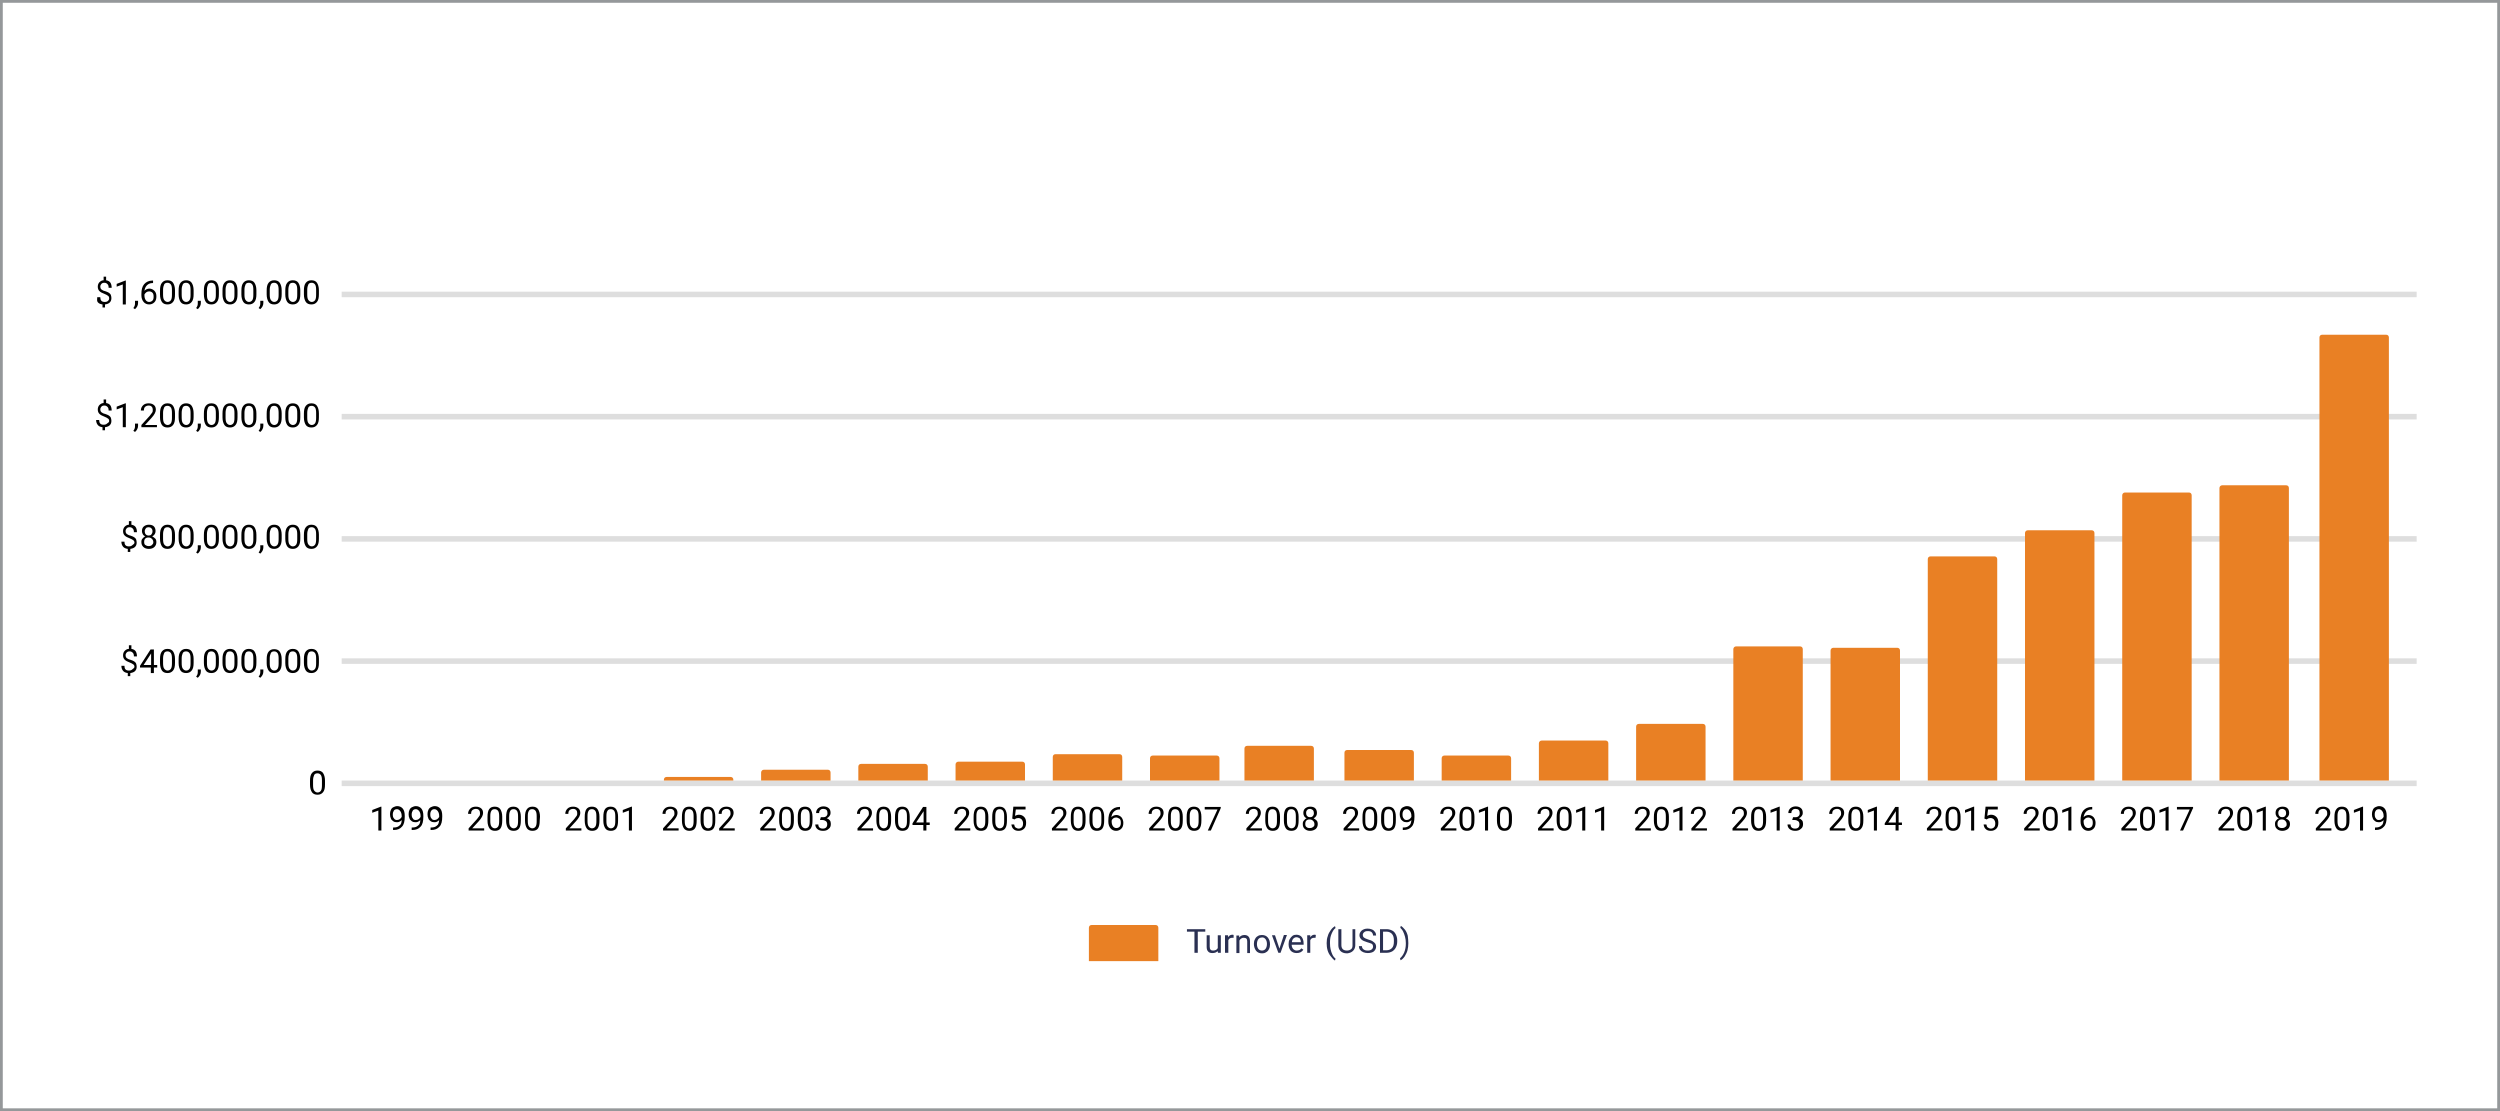 <svg version="1.1" id="Layer_1" xmlns="http://www.w3.org/2000/svg" x="0" y="0" viewBox="0 0 900 400" xml:space="preserve"><rect x="0" y="0" width="900" height="400" fill="#808080" stroke="none"/><style>.st1{fill:#e98024}.st4{fill-rule:evenodd;clip-rule:evenodd}.st5{enable-background:new}</style><path d="M.5.5h899v399H.5V.5z" fill="#fff" stroke="#95989a"/><path class="st1" d="M393 333h23c.6 0 1 .4 1 1v12h-25v-12c0-.6.4-1 1-1z"/><path d="M433.9 335.4h-2.7v7.6H430v-7.6h-2.7v-.9h6.6v.9zm4.4 7c-.4.5-1 .7-1.9.7-.7 0-1.2-.2-1.5-.6-.4-.4-.5-1-.5-1.7v-4.1h1.1v4.1c0 1 .4 1.4 1.2 1.4.8 0 1.4-.3 1.7-.9v-4.6h1.1v6.3h-1l-.2-.6zm5.8-4.8h-.5c-.7 0-1.2.3-1.4.9v4.5H441v-6.3h1.1v.7c.4-.6.9-.9 1.5-.9.2 0 .4 0 .5.1v1zm2-.9v.8c.5-.6 1.1-.9 1.9-.9 1.3 0 2 .8 2 2.3v4.2h-1v-4.2c0-.5-.1-.8-.3-1-.2-.2-.5-.3-1-.3-.4 0-.7.1-.9.3-.3.2-.5.4-.6.7v4.5h-1.1v-6.3h1v-.1zm5.3 3.1c0-.6.1-1.2.4-1.7.2-.5.6-.9 1-1.1.4-.3.9-.4 1.5-.4.9 0 1.6.3 2.1.9s.8 1.4.8 2.4v.1c0 .6-.1 1.2-.4 1.7-.2.5-.6.9-1 1.1-.4.3-.9.4-1.5.4-.9 0-1.6-.3-2.1-.9-.5-.7-.8-1.5-.8-2.5zm1.1.1c0 .7.2 1.3.5 1.7.3.4.8.6 1.3.6s1-.2 1.3-.6.5-1 .5-1.8c0-.7-.2-1.3-.5-1.7-.3-.4-.8-.7-1.3-.6-.5 0-1 .2-1.3.6s-.5 1-.5 1.8zm8.1 1.6l1.6-4.9h1.1L461 343h-.8l-2.3-6.3h1.1l1.6 4.8zm6.2 1.6c-.9 0-1.6-.3-2.1-.8-.5-.6-.8-1.3-.8-2.3v-.2c0-.6.1-1.2.4-1.7s.6-.9 1-1.2c.4-.3.9-.4 1.4-.4.8 0 1.5.3 1.9.8s.7 1.3.7 2.3v.5H465c0 .6.2 1.1.5 1.5.4.4.8.6 1.3.6.4 0 .7-.1 1-.2s.5-.4.7-.6l.7.5c-.5.8-1.3 1.2-2.4 1.2zm-.1-5.7c-.4 0-.8.2-1.1.5-.3.3-.5.8-.5 1.3h3.2v-.1c0-.5-.2-1-.4-1.3-.4-.2-.7-.4-1.2-.4zm6.9.2h-.5c-.7 0-1.2.3-1.4.9v4.5h-1.1v-6.3h1.1v.7c.4-.6.9-.9 1.5-.9.2 0 .4 0 .5.1l-.1 1zm4 1.9c0-.9.1-1.7.4-2.5.2-.8.6-1.5 1.1-2.2s1-1.1 1.5-1.4l.2.7c-.6.4-1 1.1-1.4 2s-.6 1.9-.6 3v.5c0 1.5.3 2.8.8 3.9.3.7.7 1.2 1.2 1.6l-.2.7c-.5-.3-1-.8-1.5-1.5-1.1-1.3-1.5-2.9-1.5-4.8zm10.3-5v5.8c0 .8-.3 1.5-.8 2s-1.2.8-2 .9h-.3c-.9 0-1.7-.3-2.2-.8s-.8-1.2-.8-2.1v-5.8h1.1v5.8c0 .6.2 1.1.5 1.4s.8.5 1.5.5c.6 0 1.1-.2 1.5-.5s.5-.8.5-1.4v-5.8h1zm4.3 4.7c-1-.3-1.7-.6-2.1-1s-.7-.9-.7-1.5c0-.7.3-1.2.8-1.7.5-.4 1.2-.7 2.1-.7.6 0 1.1.1 1.6.3.5.2.8.5 1.1.9.3.4.4.8.4 1.3h-1.1c0-.5-.2-.9-.5-1.2-.3-.3-.8-.4-1.4-.4s-1 .1-1.3.4c-.3.2-.5.6-.5 1 0 .3.1.6.4.9.3.2.8.5 1.5.7s1.3.4 1.7.7.7.5.9.8c.2.3.3.7.3 1.1 0 .7-.3 1.2-.8 1.7-.5.4-1.3.6-2.2.6-.6 0-1.1-.1-1.6-.3-.5-.2-.9-.5-1.2-.9-.3-.4-.4-.9-.4-1.3h1.1c0 .5.2.9.6 1.2.4.3.9.4 1.5.4s1-.1 1.4-.4c.3-.2.5-.6.5-1s-.1-.7-.4-1c-.4-.2-1-.4-1.7-.6zm4.6 3.8v-8.5h2.4c.7 0 1.4.2 2 .5s1 .8 1.3 1.4.5 1.3.5 2.1v.5c0 .8-.2 1.5-.5 2.1s-.8 1.1-1.3 1.4c-.6.3-1.2.5-2 .5h-2.4zm1.1-7.6v6.7h1.2c.9 0 1.5-.3 2-.8s.7-1.3.7-2.3v-.5c0-1-.2-1.7-.7-2.3-.5-.5-1.1-.8-1.9-.8h-1.3zm9.1 4.2c0 .9-.1 1.7-.3 2.5-.2.8-.6 1.5-1 2.2-.5.7-1 1.2-1.5 1.4l-.2-.7c.6-.5 1.1-1.2 1.5-2.1.4-1 .6-2 .6-3.2v-.2c0-.8-.1-1.6-.3-2.3-.2-.7-.4-1.3-.7-1.9-.3-.6-.7-1-1-1.3l.2-.7c.5.3 1 .8 1.5 1.4.5.7.8 1.4 1 2.2.1.9.2 1.8.2 2.7z" fill-rule="evenodd" clip-rule="evenodd" fill="#2a3052"/><path d="M123 281h747v2H123v-2zm0-44h747v2H123v-2zm0-44h747v2H123v-2zm0-44h747v2H123v-2zm0-44h747v2H123v-2z" fill="#dedede"/><path class="st4" d="M839.3 299h-5.6v-.8l3-3.3c.4-.5.7-.9.9-1.2.2-.3.2-.6.2-1s-.1-.8-.4-1.1c-.3-.3-.6-.4-1.1-.4s-1 .2-1.3.5-.4.7-.4 1.3h-1.1c0-.8.3-1.4.8-1.9s1.2-.7 2-.7 1.4.2 1.9.6.7 1 .7 1.7c0 .8-.5 1.8-1.6 3l-2.3 2.5h4.3v.8zm6.5-3.6c0 1.3-.2 2.2-.7 2.8-.4.6-1.1.9-2 .9s-1.6-.3-2-.9-.7-1.5-.7-2.7v-1.4c0-1.3.2-2.2.7-2.8.4-.6 1.1-.9 2-.9s1.6.3 2 .9.7 1.5.7 2.7v1.4zm-1.1-1.5c0-.9-.1-1.6-.4-2-.3-.4-.7-.6-1.2-.6-.6 0-1 .2-1.2.6-.3.4-.4 1.1-.4 1.9v1.7c0 .9.1 1.6.4 2 .3.4.7.7 1.2.7s.9-.2 1.2-.6.4-1.1.4-2v-1.7zm6 5.1h-1.1v-7.2l-2.2.8v-1l3.1-1.2h.2v8.6zm7.4-3.8c-.2.3-.5.5-.8.6-.3.2-.7.2-1 .2-.5 0-.9-.1-1.3-.4-.4-.3-.7-.6-.8-1-.2-.4-.3-.9-.3-1.5s.1-1.1.3-1.5c.2-.5.5-.8.9-1s.9-.4 1.4-.4c.8 0 1.5.3 2 .9s.7 1.5.7 2.6v.3c0 1.7-.3 2.9-1 3.6-.7.8-1.6 1.2-3 1.2h-.2v-.9h.2c.9 0 1.6-.2 2.1-.7.5-.3.7-1 .8-2zm-1.7 0c.4 0 .7-.1 1-.3.3-.2.5-.5.7-.8v-.4c0-.7-.2-1.3-.5-1.7s-.7-.7-1.2-.7-.9.2-1.1.5c-.3.4-.4.8-.4 1.4s.1 1.1.4 1.4c.3.5.6.6 1.1.6z"/><path class="st1" d="M836 120.5h23c.6 0 1 .4 1 1V281h-25V121.5c0-.6.4-1 1-1z"/><path class="st4" d="M804.3 299h-5.6v-.8l3-3.3c.4-.5.7-.9.9-1.2.2-.3.2-.6.2-1s-.1-.8-.4-1.1c-.3-.3-.6-.4-1.1-.4s-1 .2-1.3.5-.4.7-.4 1.3h-1.1c0-.8.3-1.4.8-1.9s1.2-.7 2-.7 1.4.2 1.9.6.7 1 .7 1.7c0 .8-.5 1.8-1.6 3l-2.3 2.5h4.3v.8zm6.5-3.6c0 1.3-.2 2.2-.7 2.8-.4.6-1.1.9-2 .9s-1.6-.3-2-.9-.7-1.5-.7-2.7v-1.4c0-1.3.2-2.2.7-2.8.4-.6 1.1-.9 2-.9s1.6.3 2 .9.7 1.5.7 2.7v1.4zm-1.1-1.5c0-.9-.1-1.6-.4-2-.3-.4-.7-.6-1.2-.6-.6 0-1 .2-1.2.6-.3.4-.4 1.1-.4 1.9v1.7c0 .9.1 1.6.4 2 .3.4.7.7 1.2.7s.9-.2 1.2-.6.4-1.1.4-2v-1.7zm6 5.1h-1.1v-7.2l-2.2.8v-1l3.1-1.2h.2v8.6zm8.4-6.3c0 .4-.1.8-.3 1.1-.2.3-.5.6-.9.8.4.2.8.5 1.1.8s.4.8.4 1.2c0 .7-.2 1.3-.7 1.8-.5.4-1.2.7-2 .7s-1.5-.2-2-.7c-.5-.4-.7-1-.7-1.8 0-.5.1-.9.4-1.2.3-.4.6-.7 1-.8-.4-.2-.7-.4-.9-.8-.2-.3-.3-.7-.3-1.1 0-.7.2-1.3.7-1.7.5-.4 1.1-.6 1.8-.6.8 0 1.4.2 1.8.6.4.4.6 1 .6 1.7zm-.9 4c0-.5-.2-.9-.5-1.2s-.7-.5-1.2-.5-.9.1-1.2.4-.4.7-.4 1.2.1.9.4 1.1c.3.3.7.4 1.2.4s.9-.1 1.2-.4c.4-.2.5-.5.5-1zm-1.6-5.5c-.4 0-.8.1-1 .4-.3.3-.4.6-.4 1.1 0 .4.1.8.4 1.1.3.3.6.4 1 .4s.8-.1 1-.4c.3-.3.4-.6.4-1.1 0-.4-.1-.8-.4-1.1-.3-.2-.6-.4-1-.4z"/><path class="st1" d="M800 174.7h23c.6 0 1 .4 1 1V281h-25V175.7c0-.5.4-1 1-1z"/><path class="st4" d="M769.3 299h-5.6v-.8l3-3.3c.4-.5.7-.9.9-1.2.2-.3.2-.6.2-1s-.1-.8-.4-1.1c-.3-.3-.6-.4-1.1-.4s-1 .2-1.3.5-.4.7-.4 1.3h-1.1c0-.8.3-1.4.8-1.9s1.2-.7 2-.7 1.4.2 1.9.6.7 1 .7 1.7c0 .8-.5 1.8-1.6 3l-2.3 2.5h4.3v.8zm6.5-3.6c0 1.3-.2 2.2-.7 2.8-.4.6-1.1.9-2 .9s-1.6-.3-2-.9-.7-1.5-.7-2.7v-1.4c0-1.3.2-2.2.7-2.8.4-.6 1.1-.9 2-.9s1.6.3 2 .9.7 1.5.7 2.7v1.4zm-1.1-1.5c0-.9-.1-1.6-.4-2-.3-.4-.7-.6-1.2-.6-.6 0-1 .2-1.2.6-.3.4-.4 1.1-.4 1.9v1.7c0 .9.1 1.6.4 2 .3.4.7.7 1.2.7s.9-.2 1.2-.6.4-1.1.4-2v-1.7zm6 5.1h-1.1v-7.2l-2.2.8v-1l3.1-1.2h.2v8.6zm8.7-7.9l-3.5 7.9h-1.1l3.5-7.6h-4.6v-.9h5.8v.6h-.1z"/><path class="st1" d="M765 177.3h23c.6 0 1 .4 1 1V281h-25V178.3c0-.5.4-1 1-1z"/><path class="st4" d="M734.3 299h-5.6v-.8l3-3.3c.4-.5.7-.9.9-1.2.2-.3.2-.6.2-1s-.1-.8-.4-1.1c-.3-.3-.6-.4-1.1-.4s-1 .2-1.3.5-.4.7-.4 1.3h-1.1c0-.8.3-1.4.8-1.9s1.2-.7 2-.7 1.4.2 1.9.6.7 1 .7 1.7c0 .8-.5 1.8-1.6 3l-2.3 2.5h4.3v.8zm6.5-3.6c0 1.3-.2 2.2-.7 2.8-.4.6-1.1.9-2 .9s-1.6-.3-2-.9-.7-1.5-.7-2.7v-1.4c0-1.3.2-2.2.7-2.8.4-.6 1.1-.9 2-.9s1.6.3 2 .9.7 1.5.7 2.7v1.4zm-1.1-1.5c0-.9-.1-1.6-.4-2-.3-.4-.7-.6-1.2-.6-.6 0-1 .2-1.2.6-.3.4-.4 1.1-.4 1.9v1.7c0 .9.1 1.6.4 2 .3.4.7.7 1.2.7s.9-.2 1.2-.6.4-1.1.4-2v-1.7zm6 5.1h-1.1v-7.2l-2.2.8v-1l3.1-1.2h.2v8.6zm7.5-8.5v.9h-.2c-.8 0-1.5.3-2 .8s-.8 1.2-.9 2c.4-.5 1.1-.8 1.8-.8s1.3.3 1.8.8c.4.5.7 1.2.7 2 0 .9-.2 1.6-.7 2.1s-1.1.8-1.9.8c-.8 0-1.5-.3-2-.9s-.8-1.4-.8-2.4v-.4c0-1.6.3-2.8 1-3.6.7-.8 1.7-1.3 3-1.3h.2zm-1.4 3.8c-.4 0-.7.1-1 .3-.3.2-.5.5-.7.8v.4c0 .7.2 1.3.5 1.7.3.4.7.6 1.2.6s.9-.2 1.2-.5c.3-.4.4-.8.4-1.4s-.1-1.1-.4-1.4c-.4-.3-.8-.5-1.2-.5z"/><path class="st1" d="M730 190.9h23c.6 0 1 .4 1 1V281h-25v-89.1c0-.5.4-1 1-1z"/><path class="st4" d="M699.3 299h-5.6v-.8l3-3.3c.4-.5.7-.9.9-1.2.2-.3.2-.6.2-1s-.1-.8-.4-1.1c-.3-.3-.6-.4-1.1-.4s-1 .2-1.3.5-.4.7-.4 1.3h-1.1c0-.8.3-1.4.8-1.9s1.2-.7 2-.7 1.4.2 1.9.6.7 1 .7 1.7c0 .8-.5 1.8-1.6 3l-2.3 2.5h4.3v.8zm6.5-3.6c0 1.3-.2 2.2-.7 2.8-.4.6-1.1.9-2 .9s-1.6-.3-2-.9-.7-1.5-.7-2.7v-1.4c0-1.3.2-2.2.7-2.8.4-.6 1.1-.9 2-.9s1.6.3 2 .9.7 1.5.7 2.7v1.4zm-1.1-1.5c0-.9-.1-1.6-.4-2-.3-.4-.7-.6-1.2-.6-.6 0-1 .2-1.2.6-.3.4-.4 1.1-.4 1.9v1.7c0 .9.1 1.6.4 2 .3.4.7.7 1.2.7s.9-.2 1.2-.6.4-1.1.4-2v-1.7zm6 5.1h-1.1v-7.2l-2.2.8v-1l3.1-1.2h.2v8.6zm3.7-4.3l.4-4.3h4.4v1h-3.5l-.3 2.3c.4-.2.9-.4 1.4-.4.8 0 1.4.3 1.9.8s.7 1.2.7 2.1-.2 1.6-.7 2.1-1.1.8-2 .8c-.8 0-1.4-.2-1.8-.6-.5-.4-.7-1-.8-1.7h1c.1.5.2.9.5 1.1s.7.4 1.1.4c.5 0 .9-.2 1.2-.5s.4-.8.4-1.4-.2-1-.5-1.4c-.3-.3-.7-.5-1.2-.5s-.8.1-1.1.3l-.3.2-.8-.3z"/><path class="st1" d="M695 200.3h23c.6 0 1 .4 1 1V281h-25v-79.7c0-.6.4-1 1-1z"/><path class="st4" d="M664.3 299h-5.6v-.8l3-3.3c.4-.5.7-.9.9-1.2.2-.3.2-.6.2-1s-.1-.8-.4-1.1c-.3-.3-.6-.4-1.1-.4s-1 .2-1.3.5-.4.7-.4 1.3h-1.1c0-.8.3-1.4.8-1.9s1.2-.7 2-.7 1.4.2 1.9.6.7 1 .7 1.7c0 .8-.5 1.8-1.6 3l-2.3 2.5h4.3v.8zm6.5-3.6c0 1.3-.2 2.2-.7 2.8-.4.6-1.1.9-2 .9s-1.6-.3-2-.9-.7-1.5-.7-2.7v-1.4c0-1.3.2-2.2.7-2.8.4-.6 1.1-.9 2-.9s1.6.3 2 .9.7 1.5.7 2.7v1.4zm-1.1-1.5c0-.9-.1-1.6-.4-2-.3-.4-.7-.6-1.2-.6-.6 0-1 .2-1.2.6-.3.4-.4 1.1-.4 1.9v1.7c0 .9.1 1.6.4 2 .3.4.7.7 1.2.7s.9-.2 1.2-.6.4-1.1.4-2v-1.7zm6 5.1h-1.1v-7.2l-2.2.8v-1l3.1-1.2h.2v8.6zm7.8-2.9h1.2v.9h-1.2v2h-1.1v-2h-3.9v-.6l3.8-5.9h1.2v5.6zm-3.7 0h2.7V292l-.1.2-2.6 3.9z"/><path class="st1" d="M660 233.2h23c.6 0 1 .4 1 1V281h-25v-46.8c0-.5.4-1 1-1z"/><path class="st4" d="M629.3 299h-5.6v-.8l3-3.3c.4-.5.7-.9.9-1.2.2-.3.2-.6.2-1s-.1-.8-.4-1.1c-.3-.3-.6-.4-1.1-.4s-1 .2-1.3.5-.4.7-.4 1.3h-1.1c0-.8.3-1.4.8-1.9s1.2-.7 2-.7 1.4.2 1.9.6.7 1 .7 1.7c0 .8-.5 1.8-1.6 3l-2.3 2.5h4.3v.8zm6.5-3.6c0 1.3-.2 2.2-.7 2.8-.4.6-1.1.9-2 .9s-1.6-.3-2-.9-.7-1.5-.7-2.7v-1.4c0-1.3.2-2.2.7-2.8.4-.6 1.1-.9 2-.9s1.6.3 2 .9.7 1.5.7 2.7v1.4zm-1.1-1.5c0-.9-.1-1.6-.4-2-.3-.4-.7-.6-1.2-.6-.6 0-1 .2-1.2.6-.3.4-.4 1.1-.4 1.9v1.7c0 .9.1 1.6.4 2 .3.4.7.7 1.2.7s.9-.2 1.2-.6.4-1.1.4-2v-1.7zm6 5.1h-1.1v-7.2l-2.2.8v-1l3.1-1.2h.2v8.6zm4.8-4.8h.8c.5 0 .9-.1 1.2-.4s.4-.6.4-1.1c0-1-.5-1.5-1.5-1.5-.5 0-.8.1-1.1.4s-.4.6-.4 1.1h-1.1c0-.7.2-1.2.7-1.7.5-.4 1.1-.7 1.9-.7.8 0 1.4.2 1.9.6s.7 1 .7 1.8c0 .4-.1.7-.4 1.1-.2.3-.6.6-1 .8.5.1.8.4 1.1.7.3.3.4.8.4 1.3 0 .8-.2 1.4-.8 1.8-.5.5-1.2.7-2 .7s-1.5-.2-2-.6-.8-1-.8-1.7h1.1c0 .5.1.8.4 1.1.3.3.7.4 1.2.4s.9-.1 1.2-.4.4-.7.4-1.2-.2-.9-.5-1.1-.7-.4-1.3-.4h-.8l.3-1z"/><path class="st1" d="M625 232.7h23c.6 0 1 .4 1 1V281h-25v-47.3c0-.5.4-1 1-1z"/><path class="st4" d="M594.3 299h-5.6v-.8l3-3.3c.4-.5.7-.9.9-1.2.2-.3.2-.6.2-1s-.1-.8-.4-1.1c-.3-.3-.6-.4-1.1-.4s-1 .2-1.3.5-.4.7-.4 1.3h-1.1c0-.8.3-1.4.8-1.9s1.2-.7 2-.7 1.4.2 1.9.6.7 1 .7 1.7c0 .8-.5 1.8-1.6 3l-2.3 2.5h4.3v.8zm6.5-3.6c0 1.3-.2 2.2-.7 2.8-.4.6-1.1.9-2 .9s-1.6-.3-2-.9-.7-1.5-.7-2.7v-1.4c0-1.3.2-2.2.7-2.8.4-.6 1.1-.9 2-.9s1.6.3 2 .9.7 1.5.7 2.7v1.4zm-1.1-1.5c0-.9-.1-1.6-.4-2-.3-.4-.7-.6-1.2-.6-.6 0-1 .2-1.2.6-.3.4-.4 1.1-.4 1.9v1.7c0 .9.1 1.6.4 2 .3.4.7.7 1.2.7s.9-.2 1.2-.6.4-1.1.4-2v-1.7zm6 5.1h-1.1v-7.2l-2.2.8v-1l3.1-1.2h.2v8.6zm8.8 0h-5.6v-.8l3-3.3c.4-.5.7-.9.9-1.2.2-.3.2-.6.2-1s-.1-.8-.4-1.1c-.3-.3-.6-.4-1.1-.4s-1 .2-1.3.5-.4.7-.4 1.3h-1.1c0-.8.3-1.4.8-1.9s1.2-.7 2-.7 1.4.2 1.9.6.7 1 .7 1.7c0 .8-.5 1.8-1.6 3l-2.3 2.5h4.3v.8z"/><path class="st1" d="M590 260.6h23c.6 0 1 .4 1 1V281h-25v-19.4c0-.6.4-1 1-1z"/><path class="st4" d="M559.3 299h-5.6v-.8l3-3.3c.4-.5.7-.9.9-1.2.2-.3.2-.6.2-1s-.1-.8-.4-1.1c-.3-.3-.6-.4-1.1-.4s-1 .2-1.3.5-.4.7-.4 1.3h-1.1c0-.8.3-1.4.8-1.9s1.2-.7 2-.7 1.4.2 1.9.6.7 1 .7 1.7c0 .8-.5 1.8-1.6 3l-2.3 2.5h4.3v.8zm6.5-3.6c0 1.3-.2 2.2-.7 2.8-.4.6-1.1.9-2 .9s-1.6-.3-2-.9-.7-1.5-.7-2.7v-1.4c0-1.3.2-2.2.7-2.8.4-.6 1.1-.9 2-.9s1.6.3 2 .9.7 1.5.7 2.7v1.4zm-1.1-1.5c0-.9-.1-1.6-.4-2-.3-.4-.7-.6-1.2-.6-.6 0-1 .2-1.2.6-.3.4-.4 1.1-.4 1.9v1.7c0 .9.1 1.6.4 2 .3.4.7.7 1.2.7s.9-.2 1.2-.6.4-1.1.4-2v-1.7zm6 5.1h-1.1v-7.2l-2.2.8v-1l3.1-1.2h.2v8.6zm6.8 0h-1.1v-7.2l-2.2.8v-1l3.1-1.2h.2v8.6z"/><path class="st1" d="M555 266.6h23c.6 0 1 .4 1 1V281h-25v-13.4c0-.5.4-1 1-1z"/><path class="st4" d="M524.3 299h-5.6v-.8l3-3.3c.4-.5.7-.9.9-1.2.2-.3.2-.6.2-1s-.1-.8-.4-1.1c-.3-.3-.6-.4-1.1-.4s-1 .2-1.3.5-.4.7-.4 1.3h-1.1c0-.8.3-1.4.8-1.9s1.2-.7 2-.7 1.4.2 1.9.6.7 1 .7 1.7c0 .8-.5 1.8-1.6 3l-2.3 2.5h4.3v.8zm6.5-3.6c0 1.3-.2 2.2-.7 2.8-.4.6-1.1.9-2 .9s-1.6-.3-2-.9-.7-1.5-.7-2.7v-1.4c0-1.3.2-2.2.7-2.8.4-.6 1.1-.9 2-.9s1.6.3 2 .9.7 1.5.7 2.7v1.4zm-1.1-1.5c0-.9-.1-1.6-.4-2-.3-.4-.7-.6-1.2-.6-.6 0-1 .2-1.2.6-.3.4-.4 1.1-.4 1.9v1.7c0 .9.1 1.6.4 2 .3.4.7.7 1.2.7s.9-.2 1.2-.6.4-1.1.4-2v-1.7zm6 5.1h-1.1v-7.2l-2.2.8v-1l3.1-1.2h.2v8.6zm8.6-3.6c0 1.3-.2 2.2-.7 2.8-.4.6-1.1.9-2 .9s-1.6-.3-2-.9-.7-1.5-.7-2.7v-1.4c0-1.3.2-2.2.7-2.8.4-.6 1.1-.9 2-.9s1.6.3 2 .9.7 1.5.7 2.7v1.4zm-1.1-1.5c0-.9-.1-1.6-.4-2-.3-.4-.7-.6-1.2-.6-.6 0-1 .2-1.2.6-.3.4-.4 1.1-.4 1.9v1.7c0 .9.1 1.6.4 2 .3.4.7.7 1.2.7s.9-.2 1.2-.6.4-1.1.4-2v-1.7z"/><path class="st1" d="M520 272h23c.6 0 1 .4 1 1v8h-25v-8c0-.6.4-1 1-1z"/><path class="st4" d="M489.3 299h-5.6v-.8l3-3.3c.4-.5.7-.9.9-1.2.2-.3.2-.6.2-1s-.1-.8-.4-1.1c-.3-.3-.6-.4-1.1-.4s-1 .2-1.3.5-.4.7-.4 1.3h-1.1c0-.8.3-1.4.8-1.9s1.2-.7 2-.7 1.4.2 1.9.6.7 1 .7 1.7c0 .8-.5 1.8-1.6 3l-2.3 2.5h4.3v.8zm6.5-3.6c0 1.3-.2 2.2-.6 2.8-.4.6-1.1.9-2 .9s-1.6-.3-2-.9-.7-1.5-.7-2.7v-1.4c0-1.3.2-2.2.6-2.8.4-.6 1.1-.9 2-.9s1.6.3 2 .9.7 1.5.7 2.7v1.4zm-1.1-1.5c0-.9-.1-1.6-.4-2s-.7-.6-1.2-.6c-.6 0-1 .2-1.2.6-.3.4-.4 1.1-.4 1.9v1.7c0 .9.1 1.6.4 2s.7.7 1.2.7.9-.2 1.2-.6c.3-.4.4-1.1.4-2v-1.7zm7.8 1.5c0 1.3-.2 2.2-.6 2.8-.4.6-1.1.9-2 .9s-1.6-.3-2-.9-.7-1.5-.7-2.7v-1.4c0-1.3.2-2.2.6-2.8.4-.6 1.1-.9 2-.9s1.6.3 2 .9.7 1.5.7 2.7v1.4zm-1-1.5c0-.9-.1-1.6-.4-2s-.7-.6-1.2-.6c-.6 0-1 .2-1.2.6-.3.4-.4 1.1-.4 1.9v1.7c0 .9.1 1.6.4 2s.7.7 1.2.7.9-.2 1.2-.6c.3-.4.4-1.1.4-2v-1.7zm6.6 1.3c-.2.3-.5.5-.8.6-.3.2-.7.2-1 .2-.5 0-.9-.1-1.3-.4s-.7-.6-.8-1c-.2-.4-.3-.9-.3-1.5s.1-1.1.3-1.5c.2-.5.5-.8.9-1s.9-.4 1.4-.4c.8 0 1.5.3 2 .9s.7 1.5.7 2.6v.3c0 1.7-.3 2.9-1 3.6-.7.8-1.6 1.2-3 1.2h-.2v-.9h.2c.9 0 1.6-.2 2.1-.7.5-.3.7-1 .8-2zm-1.7 0c.4 0 .7-.1 1-.3.3-.2.5-.5.7-.8v-.4c0-.7-.2-1.3-.5-1.7-.3-.4-.7-.7-1.2-.7s-.9.2-1.1.5c-.3.4-.4.8-.4 1.4s.1 1.1.4 1.4c.3.5.6.6 1.1.6z"/><path class="st1" d="M485 270h23c.6 0 1 .4 1 1v10h-25v-10c0-.6.4-1 1-1z"/><path class="st4" d="M454.3 299h-5.6v-.8l3-3.3c.4-.5.7-.9.9-1.2.2-.3.2-.6.2-1s-.1-.8-.4-1.1c-.3-.3-.6-.4-1.1-.4s-1 .2-1.3.5-.4.7-.4 1.3h-1.1c0-.8.3-1.4.8-1.9s1.2-.7 2-.7 1.4.2 1.9.6.7 1 .7 1.7c0 .8-.5 1.8-1.6 3l-2.3 2.5h4.3v.8zm6.5-3.6c0 1.3-.2 2.2-.6 2.8-.4.6-1.1.9-2 .9s-1.6-.3-2-.9-.7-1.5-.7-2.7v-1.4c0-1.3.2-2.2.6-2.8.4-.6 1.1-.9 2-.9s1.6.3 2 .9.7 1.5.7 2.7v1.4zm-1.1-1.5c0-.9-.1-1.6-.4-2s-.7-.6-1.2-.6c-.6 0-1 .2-1.2.6-.3.4-.4 1.1-.4 1.9v1.7c0 .9.1 1.6.4 2s.7.7 1.2.7.9-.2 1.2-.6c.3-.4.4-1.1.4-2v-1.7zm7.8 1.5c0 1.3-.2 2.2-.6 2.8-.4.6-1.1.9-2 .9s-1.6-.3-2-.9-.7-1.5-.7-2.7v-1.4c0-1.3.2-2.2.6-2.8.4-.6 1.1-.9 2-.9s1.6.3 2 .9.7 1.5.7 2.7v1.4zm-1-1.5c0-.9-.1-1.6-.4-2s-.7-.6-1.2-.6c-.6 0-1 .2-1.2.6-.3.4-.4 1.1-.4 1.9v1.7c0 .9.1 1.6.4 2s.7.7 1.2.7.9-.2 1.2-.6c.3-.4.4-1.1.4-2v-1.7zm7.6-1.2c0 .4-.1.8-.3 1.1-.2.3-.5.6-.9.8.4.2.8.5 1.1.8s.4.8.4 1.2c0 .7-.2 1.3-.7 1.8-.5.4-1.2.7-2 .7s-1.5-.2-2-.7c-.5-.4-.7-1-.7-1.8 0-.5.1-.9.4-1.2.3-.4.6-.7 1-.8-.4-.2-.7-.4-.9-.8-.2-.3-.3-.7-.3-1.1 0-.7.2-1.3.7-1.7.5-.4 1.1-.6 1.8-.6.8 0 1.4.2 1.8.6s.6 1 .6 1.7zm-.9 4c0-.5-.2-.9-.5-1.2s-.7-.5-1.2-.5-.9.1-1.2.4c-.3.3-.4.7-.4 1.2s.1.9.4 1.1c.3.3.7.4 1.2.4s.9-.1 1.2-.4c.4-.2.5-.5.5-1zm-1.6-5.5c-.4 0-.8.1-1 .4-.3.3-.4.6-.4 1.1 0 .4.1.8.4 1.1.3.3.6.4 1 .4s.8-.1 1-.4c.3-.3.4-.6.4-1.1 0-.4-.1-.8-.4-1.1-.3-.2-.6-.4-1-.4z"/><path class="st1" d="M449 268.5h23c.6 0 1 .4 1 1V281h-25v-11.5c0-.6.4-1 1-1z"/><path class="st4" d="M419.3 299h-5.6v-.8l3-3.3c.4-.5.7-.9.9-1.2.2-.3.2-.6.2-1s-.1-.8-.4-1.1c-.3-.3-.6-.4-1.1-.4s-1 .2-1.3.5-.4.7-.4 1.3h-1.1c0-.8.3-1.4.8-1.9s1.2-.7 2-.7 1.4.2 1.9.6.7 1 .7 1.7c0 .8-.5 1.8-1.6 3l-2.3 2.5h4.3v.8zm6.5-3.6c0 1.3-.2 2.2-.6 2.8-.4.6-1.1.9-2 .9s-1.6-.3-2-.9-.7-1.5-.7-2.7v-1.4c0-1.3.2-2.2.6-2.8.4-.6 1.1-.9 2-.9s1.6.3 2 .9.7 1.5.7 2.7v1.4zm-1.1-1.5c0-.9-.1-1.6-.4-2s-.7-.6-1.2-.6c-.6 0-1 .2-1.2.6-.3.4-.4 1.1-.4 1.9v1.7c0 .9.1 1.6.4 2s.7.7 1.2.7.9-.2 1.2-.6c.3-.4.4-1.1.4-2v-1.7zm7.8 1.5c0 1.3-.2 2.2-.6 2.8-.4.6-1.1.9-2 .9s-1.6-.3-2-.9-.7-1.5-.7-2.7v-1.4c0-1.3.2-2.2.6-2.8.4-.6 1.1-.9 2-.9s1.6.3 2 .9.7 1.5.7 2.7v1.4zm-1-1.5c0-.9-.1-1.6-.4-2s-.7-.6-1.2-.6c-.6 0-1 .2-1.2.6-.3.4-.4 1.1-.4 1.9v1.7c0 .9.1 1.6.4 2s.7.7 1.2.7.9-.2 1.2-.6c.3-.4.4-1.1.4-2v-1.7zm7.9-2.8l-3.5 7.9h-1.1l3.5-7.6h-4.6v-.9h5.8l-.1.6z"/><path class="st1" d="M415 272h23c.6 0 1 .4 1 1v8h-25v-8c0-.6.4-1 1-1z"/><path class="st4" d="M384.3 299h-5.6v-.8l3-3.3c.4-.5.7-.9.9-1.2.2-.3.2-.6.2-1s-.1-.8-.4-1.1c-.3-.3-.6-.4-1.1-.4s-1 .2-1.3.5-.4.7-.4 1.3h-1.1c0-.8.3-1.4.8-1.9s1.2-.7 2-.7 1.4.2 1.9.6.7 1 .7 1.7c0 .8-.5 1.8-1.6 3l-2.3 2.5h4.3v.8zm6.5-3.6c0 1.3-.2 2.2-.6 2.8-.4.6-1.1.9-2 .9s-1.6-.3-2-.9-.7-1.5-.7-2.7v-1.4c0-1.3.2-2.2.6-2.8.4-.6 1.1-.9 2-.9s1.6.3 2 .9.7 1.5.7 2.7v1.4zm-1.1-1.5c0-.9-.1-1.6-.4-2s-.7-.6-1.2-.6c-.6 0-1 .2-1.2.6-.3.4-.4 1.1-.4 1.9v1.7c0 .9.1 1.6.4 2s.7.7 1.2.7.9-.2 1.2-.6c.3-.4.4-1.1.4-2v-1.7zm7.8 1.5c0 1.3-.2 2.2-.6 2.8-.4.6-1.1.9-2 .9s-1.6-.3-2-.9-.7-1.5-.7-2.7v-1.4c0-1.3.2-2.2.6-2.8.4-.6 1.1-.9 2-.9s1.6.3 2 .9.7 1.5.7 2.7v1.4zm-1-1.5c0-.9-.1-1.6-.4-2s-.7-.6-1.2-.6c-.6 0-1 .2-1.2.6-.3.4-.4 1.1-.4 1.9v1.7c0 .9.1 1.6.4 2s.7.7 1.2.7.9-.2 1.2-.6c.3-.4.4-1.1.4-2v-1.7zm6.7-3.4v.9h-.2c-.8 0-1.5.3-2 .8s-.8 1.2-.9 2c.4-.5 1.1-.8 1.8-.8s1.3.3 1.8.8c.4.5.7 1.2.7 2 0 .9-.2 1.6-.7 2.1s-1.1.8-1.9.8-1.5-.3-2-.9-.8-1.4-.8-2.4v-.4c0-1.6.3-2.8 1-3.6.7-.8 1.7-1.3 3-1.3h.2zm-1.4 3.8c-.4 0-.7.1-1 .3-.3.2-.5.5-.6.8v.4c0 .7.2 1.3.5 1.7.3.4.7.6 1.2.6s.9-.2 1.2-.5c.3-.4.4-.8.4-1.4s-.1-1.1-.4-1.4c-.5-.3-.9-.5-1.3-.5z"/><path class="st1" d="M380 271.5h23c.6 0 1 .4 1 1v8.5h-25v-8.5c0-.6.4-1 1-1z"/><path class="st4" d="M349.3 299h-5.6v-.8l3-3.3c.4-.5.7-.9.9-1.2.2-.3.2-.6.2-1s-.1-.8-.4-1.1c-.3-.3-.6-.4-1.1-.4s-1 .2-1.3.5-.4.7-.4 1.3h-1.1c0-.8.3-1.4.8-1.9s1.2-.7 2-.7 1.4.2 1.9.6.7 1 .7 1.7c0 .8-.5 1.8-1.6 3l-2.3 2.5h4.3v.8zm6.5-3.6c0 1.3-.2 2.2-.6 2.8-.4.6-1.1.9-2 .9s-1.6-.3-2-.9-.7-1.5-.7-2.7v-1.4c0-1.3.2-2.2.6-2.8.4-.6 1.1-.9 2-.9s1.6.3 2 .9.7 1.5.7 2.7v1.4zm-1.1-1.5c0-.9-.1-1.6-.4-2s-.7-.6-1.2-.6c-.6 0-1 .2-1.2.6-.3.4-.4 1.1-.4 1.9v1.7c0 .9.1 1.6.4 2s.7.7 1.2.7.9-.2 1.2-.6c.3-.4.4-1.1.4-2v-1.7zm7.8 1.5c0 1.3-.2 2.2-.6 2.8-.4.6-1.1.9-2 .9s-1.6-.3-2-.9-.7-1.5-.7-2.7v-1.4c0-1.3.2-2.2.6-2.8.4-.6 1.1-.9 2-.9s1.6.3 2 .9.7 1.5.7 2.7v1.4zm-1-1.5c0-.9-.1-1.6-.4-2s-.7-.6-1.2-.6c-.6 0-1 .2-1.2.6-.3.4-.4 1.1-.4 1.9v1.7c0 .9.1 1.6.4 2s.7.7 1.2.7.9-.2 1.2-.6c.3-.4.4-1.1.4-2v-1.7zm2.9.8l.4-4.3h4.4v1h-3.5l-.3 2.3c.4-.2.9-.4 1.4-.4.8 0 1.4.3 1.9.8s.7 1.2.7 2.1-.2 1.6-.7 2.1-1.1.8-2 .8c-.8 0-1.4-.2-1.8-.6-.5-.4-.7-1-.8-1.7h1c.1.5.2.9.5 1.1s.7.4 1.1.4c.5 0 .9-.2 1.2-.5.3-.3.4-.8.4-1.4s-.2-1-.5-1.4c-.3-.3-.7-.5-1.2-.5s-.8.1-1.1.3l-.3.2-.8-.3z"/><path class="st1" d="M345 274.2h23c.6 0 1 .4 1 1v5.8h-25v-5.8c0-.5.4-1 1-1z"/><path class="st4" d="M314.3 299h-5.6v-.8l3-3.3c.4-.5.7-.9.9-1.2.2-.3.2-.6.2-1s-.1-.8-.4-1.1c-.3-.3-.6-.4-1.1-.4s-1 .2-1.3.5-.4.7-.4 1.3h-1.1c0-.8.3-1.4.8-1.9s1.2-.7 2-.7 1.4.2 1.9.6.7 1 .7 1.7c0 .8-.5 1.8-1.6 3l-2.3 2.5h4.3v.8zm6.5-3.6c0 1.3-.2 2.2-.6 2.8-.4.6-1.1.9-2 .9s-1.6-.3-2-.9-.7-1.5-.7-2.7v-1.4c0-1.3.2-2.2.6-2.8.4-.6 1.1-.9 2-.9s1.6.3 2 .9.7 1.5.7 2.7v1.4zm-1.1-1.5c0-.9-.1-1.6-.4-2s-.7-.6-1.2-.6c-.6 0-1 .2-1.2.6-.3.4-.4 1.1-.4 1.9v1.7c0 .9.1 1.6.4 2s.7.7 1.2.7.9-.2 1.2-.6c.3-.4.4-1.1.4-2v-1.7zm7.8 1.5c0 1.3-.2 2.2-.6 2.8-.4.6-1.1.9-2 .9s-1.6-.3-2-.9-.7-1.5-.7-2.7v-1.4c0-1.3.2-2.2.6-2.8.4-.6 1.1-.9 2-.9s1.6.3 2 .9.7 1.5.7 2.7v1.4zm-1-1.5c0-.9-.1-1.6-.4-2s-.7-.6-1.2-.6c-.6 0-1 .2-1.2.6-.3.4-.4 1.1-.4 1.9v1.7c0 .9.1 1.6.4 2s.7.7 1.2.7.9-.2 1.2-.6c.3-.4.4-1.1.4-2v-1.7zm7 2.2h1.2v.9h-1.2v2h-1.1v-2h-3.9v-.6l3.8-5.9h1.2v5.6zm-3.7 0h2.7V292l-.1.2-2.6 3.9z"/><path class="st1" d="M310 275h23c.6 0 1 .4 1 1v5h-25v-5c0-.6.4-1 1-1z"/><path class="st4" d="M279.3 299h-5.6v-.8l3-3.3c.4-.5.7-.9.9-1.2.2-.3.2-.6.2-1s-.1-.8-.4-1.1c-.3-.3-.6-.4-1.1-.4s-1 .2-1.3.5-.4.7-.4 1.3h-1.1c0-.8.3-1.4.8-1.9s1.2-.7 2-.7 1.4.2 1.9.6.7 1 .7 1.7c0 .8-.5 1.8-1.6 3l-2.3 2.5h4.3v.8zm6.5-3.6c0 1.3-.2 2.2-.6 2.8-.4.6-1.1.9-2 .9s-1.6-.3-2-.9-.7-1.5-.7-2.7v-1.4c0-1.3.2-2.2.6-2.8.4-.6 1.1-.9 2-.9s1.6.3 2 .9.7 1.5.7 2.7v1.4zm-1.1-1.5c0-.9-.1-1.6-.4-2s-.7-.6-1.2-.6c-.6 0-1 .2-1.2.6-.3.4-.4 1.1-.4 1.9v1.7c0 .9.1 1.6.4 2s.7.7 1.2.7.9-.2 1.2-.6c.3-.4.4-1.1.4-2v-1.7zm7.8 1.5c0 1.3-.2 2.2-.6 2.8-.4.6-1.1.9-2 .9s-1.6-.3-2-.9-.7-1.5-.7-2.7v-1.4c0-1.3.2-2.2.6-2.8.4-.6 1.1-.9 2-.9s1.6.3 2 .9.7 1.5.7 2.7v1.4zm-1-1.5c0-.9-.1-1.6-.4-2s-.7-.6-1.2-.6c-.6 0-1 .2-1.2.6-.3.4-.4 1.1-.4 1.9v1.7c0 .9.1 1.6.4 2s.7.7 1.2.7.9-.2 1.2-.6c.3-.4.4-1.1.4-2v-1.7zm4 .3h.8c.5 0 .9-.1 1.2-.4.3-.3.4-.6.4-1.1 0-1-.5-1.5-1.5-1.5-.5 0-.8.1-1.1.4-.3.3-.4.6-.4 1.1h-1.1c0-.7.2-1.2.7-1.7.5-.4 1.1-.7 1.9-.7s1.4.2 1.9.6.7 1 .7 1.8c0 .4-.1.7-.4 1.1-.2.3-.6.6-1 .8.5.1.8.4 1.1.7.3.3.4.8.4 1.3 0 .8-.2 1.4-.8 1.8-.5.5-1.1.7-2 .7s-1.5-.2-2-.6-.8-1-.8-1.7h1.1c0 .5.1.8.4 1.1.3.3.7.4 1.2.4s.9-.1 1.2-.4c.3-.3.4-.7.4-1.2s-.2-.9-.5-1.1-.7-.4-1.3-.4h-.8l.3-1z"/><path class="st1" d="M275 277.1h23c.6 0 1 .4 1 1v2.9h-25v-2.9c0-.5.4-1 1-1z"/><path class="st4" d="M244.3 299h-5.6v-.8l3-3.3c.4-.5.7-.9.9-1.2.2-.3.2-.6.2-1s-.1-.8-.4-1.1c-.3-.3-.6-.4-1.1-.4s-1 .2-1.3.5-.4.7-.4 1.3h-1.1c0-.8.3-1.4.8-1.9s1.2-.7 2-.7 1.4.2 1.9.6.7 1 .7 1.7c0 .8-.5 1.8-1.6 3l-2.3 2.5h4.3v.8zm6.5-3.6c0 1.3-.2 2.2-.6 2.8-.4.6-1.1.9-2 .9s-1.6-.3-2-.9-.7-1.5-.7-2.7v-1.4c0-1.3.2-2.2.6-2.8.4-.6 1.1-.9 2-.9s1.6.3 2 .9.7 1.5.7 2.7v1.4zm-1.1-1.5c0-.9-.1-1.6-.4-2-.3-.4-.7-.6-1.2-.6-.6 0-1 .2-1.2.6-.3.4-.4 1.1-.4 1.9v1.7c0 .9.1 1.6.4 2 .3.4.7.7 1.2.7s.9-.2 1.2-.6.4-1.1.4-2v-1.7zm7.8 1.5c0 1.3-.2 2.2-.6 2.8-.4.6-1.1.9-2 .9s-1.6-.3-2-.9-.7-1.5-.7-2.7v-1.4c0-1.3.2-2.2.6-2.8.4-.6 1.1-.9 2-.9s1.6.3 2 .9.7 1.5.7 2.7v1.4zm-1-1.5c0-.9-.1-1.6-.4-2-.3-.4-.7-.6-1.2-.6-.6 0-1 .2-1.2.6-.3.4-.4 1.1-.4 1.9v1.7c0 .9.1 1.6.4 2 .3.4.7.7 1.2.7s.9-.2 1.2-.6c.3-.4.4-1.1.4-2v-1.7zm8 5.1h-5.6v-.8l3-3.3c.4-.5.7-.9.9-1.2.2-.3.2-.6.2-1s-.1-.8-.4-1.1c-.3-.3-.6-.4-1.1-.4s-1 .2-1.3.5-.4.7-.4 1.3h-1.1c0-.8.3-1.4.8-1.9s1.2-.7 2-.7 1.4.2 1.9.6.7 1 .7 1.7c0 .8-.5 1.8-1.6 3l-2.3 2.5h4.3v.8z"/><path class="st1" d="M240 279.7h23c.6 0 1 .4 1 1v.3h-25v-.3c0-.6.4-1 1-1z"/><path class="st4" d="M209.3 299h-5.6v-.8l3-3.3c.4-.5.7-.9.9-1.2.2-.3.2-.6.2-1s-.1-.8-.4-1.1c-.3-.3-.6-.4-1.1-.4s-1 .2-1.3.5-.4.7-.4 1.3h-1.1c0-.8.3-1.4.8-1.9s1.2-.7 2-.7 1.4.2 1.9.6.7 1 .7 1.7c0 .8-.5 1.8-1.6 3l-2.3 2.5h4.3v.8zm6.5-3.6c0 1.3-.2 2.2-.6 2.8-.4.6-1.1.9-2 .9s-1.6-.3-2-.9-.7-1.5-.7-2.7v-1.4c0-1.3.2-2.2.6-2.8.4-.6 1.1-.9 2-.9s1.6.3 2 .9.7 1.5.7 2.7v1.4zm-1.1-1.5c0-.9-.1-1.6-.4-2-.3-.4-.7-.6-1.2-.6-.6 0-1 .2-1.2.6-.3.4-.4 1.1-.4 1.9v1.7c0 .9.1 1.6.4 2 .3.4.7.7 1.2.7s.9-.2 1.2-.6.4-1.1.4-2v-1.7zm7.8 1.5c0 1.3-.2 2.2-.6 2.8-.4.6-1.1.9-2 .9s-1.6-.3-2-.9-.7-1.5-.7-2.7v-1.4c0-1.3.2-2.2.6-2.8.4-.6 1.1-.9 2-.9s1.6.3 2 .9.7 1.5.7 2.7v1.4zm-1-1.5c0-.9-.1-1.6-.4-2-.3-.4-.7-.6-1.2-.6-.6 0-1 .2-1.2.6-.3.4-.4 1.1-.4 1.9v1.7c0 .9.1 1.6.4 2 .3.4.7.7 1.2.7s.9-.2 1.2-.6.4-1.1.4-2v-1.7zm6 5.1h-1.1v-7.2l-2.2.8v-1l3.1-1.2h.2v8.6zm-53.2 0h-5.6v-.8l3-3.3c.4-.5.7-.9.9-1.2.2-.3.2-.6.2-1s-.1-.8-.4-1.1c-.3-.3-.6-.4-1.1-.4s-1 .2-1.3.5-.4.7-.4 1.3h-1.1c0-.8.3-1.4.8-1.9s1.2-.7 2-.7 1.4.2 1.9.6.7 1 .7 1.7c0 .8-.5 1.8-1.6 3l-2.3 2.5h4.3v.8zm6.5-3.6c0 1.3-.2 2.2-.6 2.8-.4.6-1.1.9-2 .9s-1.6-.3-2-.9-.7-1.5-.7-2.7v-1.4c0-1.3.2-2.2.6-2.8.4-.6 1.1-.9 2-.9s1.6.3 2 .9.7 1.5.7 2.7v1.4zm-1.1-1.5c0-.9-.1-1.6-.4-2-.3-.4-.7-.6-1.2-.6-.6 0-1 .2-1.2.6-.3.4-.4 1.1-.4 1.9v1.7c0 .9.1 1.6.4 2 .3.4.7.7 1.2.7s.9-.2 1.2-.6.4-1.1.4-2v-1.7zm7.8 1.5c0 1.3-.2 2.2-.6 2.8-.4.6-1.1.9-2 .9s-1.6-.3-2-.9-.7-1.5-.7-2.7v-1.4c0-1.3.2-2.2.6-2.8.4-.6 1.1-.9 2-.9s1.6.3 2 .9.7 1.5.7 2.7v1.4zm-1-1.5c0-.9-.1-1.6-.4-2-.3-.4-.7-.6-1.2-.6-.6 0-1 .2-1.2.6-.3.4-.4 1.1-.4 1.9v1.7c0 .9.1 1.6.4 2 .3.4.7.7 1.2.7s.9-.2 1.2-.6.4-1.1.4-2v-1.7zm7.8 1.5c0 1.3-.2 2.2-.6 2.8-.4.6-1.1.9-2 .9s-1.6-.3-2-.9-.7-1.5-.7-2.7v-1.4c0-1.3.2-2.2.7-2.8.4-.6 1.1-.9 2-.9s1.6.3 2 .9.7 1.5.7 2.7l-.1 1.4zm-1.1-1.5c0-.9-.1-1.6-.4-2-.3-.4-.7-.6-1.2-.6-.6 0-1 .2-1.2.6-.3.4-.4 1.1-.4 1.9v1.7c0 .9.1 1.6.4 2 .3.4.7.7 1.2.7s.9-.2 1.2-.6.4-1.1.4-2v-1.7zm-55.9 5.1h-1.1v-7.2l-2.2.8v-1l3.1-1.2h.2v8.6zm7.3-3.8c-.2.3-.5.5-.8.6-.3.2-.7.2-1 .2-.5 0-.9-.1-1.3-.4-.4-.3-.7-.6-.8-1-.2-.4-.3-.9-.3-1.5s.1-1.1.3-1.5c.2-.5.5-.8.9-1s.9-.4 1.4-.4c.8 0 1.5.3 2 .9s.7 1.5.7 2.6v.3c0 1.7-.3 2.9-1 3.6-.7.8-1.6 1.2-3 1.2h-.2v-.9h.2c.9 0 1.6-.2 2.1-.7.5-.3.8-1 .8-2zm-1.7 0c.4 0 .7-.1 1-.3.3-.2.5-.5.7-.8v-.4c0-.7-.2-1.3-.5-1.7-.3-.4-.7-.7-1.2-.7s-.9.2-1.1.5-.4.8-.4 1.4.1 1.1.4 1.4c.3.5.7.6 1.1.6zm8.4 0c-.2.3-.5.5-.8.6-.3.2-.7.2-1 .2-.5 0-.9-.1-1.3-.4-.4-.3-.7-.6-.8-1-.2-.4-.3-.9-.3-1.5s.1-1.1.3-1.5c.2-.5.5-.8.9-1s.9-.4 1.4-.4c.8 0 1.5.3 2 .9s.7 1.5.7 2.6v.3c0 1.7-.3 2.9-1 3.6-.7.8-1.6 1.2-3 1.2h-.2v-.9h.2c.9 0 1.6-.2 2.1-.7.5-.3.8-1 .8-2zm-1.6 0c.4 0 .7-.1 1-.3.3-.2.5-.5.7-.8v-.4c0-.7-.2-1.3-.5-1.7-.3-.4-.7-.7-1.2-.7s-.9.2-1.1.5-.4.8-.4 1.4.1 1.1.4 1.4c.2.5.6.6 1.1.6zm8.4 0c-.2.3-.5.5-.8.6-.3.2-.7.2-1 .2-.5 0-.9-.1-1.3-.4-.4-.3-.7-.6-.8-1-.2-.4-.3-.9-.3-1.5s.1-1.1.3-1.5c.2-.5.5-.8.9-1s.9-.4 1.4-.4c.8 0 1.5.3 2 .9s.7 1.5.7 2.6v.3c0 1.7-.3 2.9-1 3.6-.7.8-1.6 1.2-3 1.2h-.2v-.9h.2c.9 0 1.6-.2 2.1-.7.5-.3.7-1 .8-2zm-1.7 0c.4 0 .7-.1 1-.3.3-.2.5-.5.7-.8v-.4c0-.7-.2-1.3-.5-1.7-.3-.4-.7-.7-1.2-.7s-.9.2-1.1.5c-.3.4-.4.8-.4 1.4s.1 1.1.4 1.4c.3.5.6.6 1.1.6z"/><path d="M117 282.4c0 1.3-.2 2.2-.7 2.8s-1.1.9-2 .9c-.9 0-1.6-.3-2-.9s-.7-1.5-.7-2.7v-1.4c0-1.3.2-2.2.7-2.8s1.1-.9 2-.9c.9 0 1.6.3 2 .9s.7 1.5.7 2.7v1.4zm-1.1-1.4c0-.9-.1-1.6-.4-2s-.7-.6-1.2-.6c-.6 0-1 .2-1.2.6s-.4 1.1-.4 1.9v1.7c0 .9.1 1.6.4 2s.7.7 1.2.7.9-.2 1.2-.6.4-1.1.4-2V281zM48.4 240.1c0-.4-.1-.7-.4-.9s-.7-.5-1.3-.7c-.8-.3-1.4-.6-1.8-1s-.6-.9-.6-1.6c0-.6.2-1.2.6-1.6s.9-.7 1.5-.7v-1.3h.9v1.3c.7.1 1.2.4 1.5.8s.5 1.1.5 1.9h-1.1c0-.6-.1-1-.4-1.3s-.6-.5-1.1-.5c-.5 0-.8.1-1.1.4-.2.2-.4.6-.4 1s.1.7.4 1c.3.2.7.5 1.3.6.6.2 1.1.4 1.4.6s.6.5.7.8.2.7.2 1.1c0 .7-.2 1.2-.6 1.6s-1 .6-1.7.7v1.1H46v-1.1c-.7-.1-1.3-.3-1.7-.8s-.6-1.1-.6-1.8h1.1c0 .5.1 1 .4 1.3s.7.4 1.2.4.9-.1 1.2-.4.8-.5.8-.9zm7-.7h1.2v.9h-1.2v2h-1.1v-2h-3.9v-.6l3.8-5.9h1.2v5.6zm-3.7 0h2.7v-4.2l-.1.2-2.6 4zm11.3-.8c0 1.3-.2 2.2-.7 2.8s-1.1.9-2 .9c-.9 0-1.6-.3-2-.9s-.7-1.5-.7-2.7v-1.4c0-1.3.2-2.2.7-2.8s1.1-.9 2-.9c.9 0 1.6.3 2 .9s.7 1.5.7 2.7v1.4zm-1.1-1.5c0-.9-.1-1.6-.4-2s-.7-.6-1.2-.6c-.6 0-1 .2-1.2.6s-.4 1.1-.4 1.9v1.7c0 .9.1 1.6.4 2s.7.7 1.2.7.9-.2 1.2-.6.4-1.1.4-2v-1.7zm7.8 1.5c0 1.3-.2 2.2-.7 2.8s-1.1.9-2 .9c-.9 0-1.6-.3-2-.9s-.7-1.5-.7-2.7v-1.4c0-1.3.2-2.2.7-2.8s1.1-.9 2-.9c.9 0 1.6.3 2 .9s.7 1.5.7 2.7v1.4zm-1.1-1.5c0-.9-.1-1.6-.4-2s-.7-.6-1.2-.6c-.6 0-1 .2-1.2.6s-.4 1.1-.4 1.9v1.7c0 .9.1 1.6.4 2s.7.7 1.2.7.9-.2 1.2-.6.4-1.1.4-2v-1.7zm2.6 6.9l-.6-.4c.4-.5.6-1 .6-1.6v-1h1.1v.8c0 .4-.1.8-.3 1.2s-.5.7-.8 1zm7.6-5.4c0 1.3-.2 2.2-.7 2.8s-1.1.9-2 .9c-.9 0-1.6-.3-2-.9s-.7-1.5-.7-2.7v-1.4c0-1.3.2-2.2.7-2.8s1.1-.9 2-.9c.9 0 1.6.3 2 .9s.7 1.5.7 2.7v1.4zm-1.1-1.5c0-.9-.1-1.6-.4-2s-.7-.6-1.2-.6c-.6 0-1 .2-1.2.6s-.4 1.1-.4 1.9v1.7c0 .9.1 1.6.4 2s.7.7 1.2.7.9-.2 1.2-.6.4-1.1.4-2v-1.7zm7.8 1.5c0 1.3-.2 2.2-.7 2.8s-1.1.9-2 .9c-.9 0-1.6-.3-2-.9s-.7-1.5-.7-2.7v-1.4c0-1.3.2-2.2.7-2.8s1.1-.9 2-.9c.9 0 1.6.3 2 .9s.7 1.5.7 2.7v1.4zm-1.1-1.5c0-.9-.1-1.6-.4-2s-.7-.6-1.2-.6c-.6 0-1 .2-1.2.6s-.4 1.1-.4 1.9v1.7c0 .9.1 1.6.4 2s.7.7 1.2.7.9-.2 1.2-.6.4-1.1.4-2v-1.7zm7.9 1.5c0 1.3-.2 2.2-.7 2.8s-1.1.9-2 .9c-.9 0-1.6-.3-2-.9s-.7-1.5-.7-2.7v-1.4c0-1.3.2-2.2.7-2.8s1.1-.9 2-.9c.9 0 1.6.3 2 .9s.7 1.5.7 2.7v1.4zm-1.1-1.5c0-.9-.1-1.6-.4-2s-.7-.6-1.2-.6c-.6 0-1 .2-1.2.6s-.4 1.1-.4 1.9v1.7c0 .9.1 1.6.4 2s.7.7 1.2.7.9-.2 1.2-.6.4-1.1.4-2v-1.7zm2.5 6.9l-.6-.4c.4-.5.6-1 .6-1.6v-1h1.1v.8c0 .4-.1.8-.3 1.2s-.5.7-.8 1zm7.7-5.4c0 1.3-.2 2.2-.7 2.8s-1.1.9-2 .9c-.9 0-1.6-.3-2-.9s-.7-1.4-.7-2.6v-1.4c0-1.3.2-2.2.7-2.8s1.1-.9 2-.9c.9 0 1.6.3 2 .9s.7 1.5.7 2.7v1.3zm-1.1-1.5c0-.9-.1-1.6-.4-2s-.7-.6-1.2-.6c-.6 0-1 .2-1.2.6s-.4 1.1-.4 1.9v1.7c0 .9.1 1.6.4 2s.7.7 1.2.7.9-.2 1.2-.6.4-1.1.4-2v-1.7zm7.8 1.5c0 1.3-.2 2.2-.7 2.8s-1.1.9-2 .9c-.9 0-1.6-.3-2-.9s-.7-1.5-.7-2.7v-1.4c0-1.3.2-2.2.7-2.8s1.1-.9 2-.9c.9 0 1.6.3 2 .9s.7 1.5.7 2.7v1.4zm-1.1-1.5c0-.9-.1-1.6-.4-2s-.7-.6-1.2-.6c-.6 0-1 .2-1.2.6s-.4 1.1-.4 1.9v1.7c0 .9.1 1.6.4 2s.7.7 1.2.7.9-.2 1.2-.6.4-1.1.4-2v-1.7zm7.8 1.5c0 1.3-.2 2.2-.7 2.8s-1.1.9-2 .9c-.9 0-1.6-.3-2-.9s-.7-1.5-.7-2.7v-1.4c0-1.3.2-2.2.7-2.8s1.1-.9 2-.9c.9 0 1.6.3 2 .9s.7 1.5.7 2.7v1.4zm-1-1.5c0-.9-.1-1.6-.4-2s-.7-.6-1.2-.6c-.6 0-1 .2-1.2.6s-.4 1.1-.4 1.9v1.7c0 .9.1 1.6.4 2s.7.7 1.2.7.9-.2 1.2-.6.4-1.1.4-2v-1.7zM48.4 195.4c0-.4-.1-.7-.4-.9s-.7-.5-1.3-.7c-.8-.3-1.4-.6-1.8-1s-.6-.9-.6-1.6c0-.6.2-1.2.6-1.6s.9-.7 1.5-.7v-1.3h.9v1.3c.7.1 1.2.4 1.5.8s.5 1.1.5 1.9h-1.1c0-.6-.1-1-.4-1.3s-.6-.5-1.1-.5c-.5 0-.8.1-1.1.4-.2.2-.4.6-.4 1s.1.7.4 1c.3.2.7.5 1.3.6.6.2 1.1.4 1.4.6s.6.5.7.8.2.7.2 1.1c0 .7-.2 1.2-.6 1.6s-1 .6-1.7.7v1.1H46v-1.1c-.7-.1-1.3-.3-1.7-.8s-.6-1.1-.6-1.8h1.1c0 .5.1 1 .4 1.3s.7.4 1.2.4.9-.1 1.2-.4.8-.5.8-.9zm7.6-4.2c0 .4-.1.8-.3 1.1s-.5.6-.9.8c.4.2.8.5 1.1.8s.4.8.4 1.2c0 .7-.2 1.3-.7 1.8s-1.2.7-2 .7-1.5-.2-2-.7-.7-1-.7-1.8c0-.5.1-.9.4-1.2s.6-.7 1-.8c-.4-.2-.7-.4-.9-.8s-.3-.7-.3-1.1c0-.7.2-1.3.7-1.7s1.1-.6 1.8-.6c.8 0 1.4.2 1.8.6s.6 1 .6 1.7zm-.8 4c0-.5-.2-.9-.5-1.2s-.7-.5-1.2-.5-.9.1-1.2.4-.4.7-.4 1.2.1.9.4 1.1.7.4 1.2.4.9-.1 1.2-.4.5-.5.5-1zm-1.7-5.4c-.4 0-.8.1-1 .4s-.4.6-.4 1.1c0 .4.1.8.4 1.1s.6.4 1 .4.8-.1 1-.4.4-.6.4-1.1-.1-.8-.4-1.1-.6-.4-1-.4zm9.5 4.1c0 1.3-.2 2.2-.7 2.8s-1.1.9-2 .9c-.9 0-1.6-.3-2-.9s-.7-1.5-.7-2.7v-1.4c0-1.3.2-2.2.7-2.8s1.1-.9 2-.9c.9 0 1.6.3 2 .9s.7 1.5.7 2.7v1.4zm-1.1-1.5c0-.9-.1-1.6-.4-2s-.7-.6-1.2-.6c-.6 0-1 .2-1.2.6s-.4 1.1-.4 1.9v1.7c0 .9.1 1.6.4 2s.7.7 1.2.7.9-.2 1.2-.6.4-1.1.4-2v-1.7zm7.8 1.5c0 1.3-.2 2.2-.7 2.8s-1.1.9-2 .9c-.9 0-1.6-.3-2-.9s-.7-1.5-.7-2.7v-1.4c0-1.3.2-2.2.7-2.8s1.1-.9 2-.9c.9 0 1.6.3 2 .9s.7 1.5.7 2.7v1.4zm-1.1-1.5c0-.9-.1-1.6-.4-2s-.7-.6-1.2-.6c-.6 0-1 .2-1.2.6s-.4 1.1-.4 1.9v1.7c0 .9.1 1.6.4 2s.7.7 1.2.7.9-.2 1.2-.6.4-1.1.4-2v-1.7zm2.6 6.9l-.6-.4c.4-.5.6-1 .6-1.6v-1h1.1v.8c0 .4-.1.8-.3 1.2s-.5.7-.8 1zm7.6-5.4c0 1.3-.2 2.2-.7 2.8s-1.1.9-2 .9c-.9 0-1.6-.3-2-.9s-.7-1.5-.7-2.7v-1.4c0-1.3.2-2.2.7-2.8s1.1-.9 2-.9c.9 0 1.6.3 2 .9s.7 1.5.7 2.7v1.4zm-1.1-1.5c0-.9-.1-1.6-.4-2s-.7-.6-1.2-.6c-.6 0-1 .2-1.2.6s-.4 1.1-.4 1.9v1.7c0 .9.1 1.6.4 2s.7.7 1.2.7.9-.2 1.2-.6.4-1.1.4-2v-1.7zm7.8 1.5c0 1.3-.2 2.2-.7 2.8s-1.1.9-2 .9c-.9 0-1.6-.3-2-.9s-.7-1.5-.7-2.7v-1.4c0-1.3.2-2.2.7-2.8s1.1-.9 2-.9c.9 0 1.6.3 2 .9s.7 1.5.7 2.7v1.4zm-1.1-1.5c0-.9-.1-1.6-.4-2s-.7-.6-1.2-.6c-.6 0-1 .2-1.2.6s-.4 1.1-.4 1.9v1.7c0 .9.1 1.6.4 2s.7.7 1.2.7.9-.2 1.2-.6.4-1.1.4-2v-1.7zm7.9 1.5c0 1.3-.2 2.2-.7 2.8s-1.1.9-2 .9c-.9 0-1.6-.3-2-.9s-.7-1.5-.7-2.7v-1.4c0-1.3.2-2.2.7-2.8s1.1-.9 2-.9c.9 0 1.6.3 2 .9s.7 1.5.7 2.7v1.4zm-1.1-1.5c0-.9-.1-1.6-.4-2s-.7-.6-1.2-.6c-.6 0-1 .2-1.2.6s-.4 1.1-.4 1.9v1.7c0 .9.1 1.6.4 2s.7.7 1.2.7.9-.2 1.2-.6.4-1.1.4-2v-1.7zm2.5 6.9l-.6-.4c.4-.5.6-1 .6-1.6v-1h1.1v.8c0 .4-.1.8-.3 1.2s-.5.7-.8 1zm7.7-5.4c0 1.3-.2 2.2-.7 2.8s-1.1.9-2 .9c-.9 0-1.6-.3-2-.9s-.7-1.5-.7-2.7v-1.4c0-1.3.2-2.2.7-2.8s1.1-.9 2-.9c.9 0 1.6.3 2 .9s.7 1.5.7 2.7v1.4zm-1.1-1.5c0-.9-.1-1.6-.4-2s-.7-.6-1.2-.6c-.6 0-1 .2-1.2.6s-.4 1.1-.4 1.9v1.7c0 .9.1 1.6.4 2s.7.7 1.2.7.9-.2 1.2-.6.4-1.1.4-2v-1.7zm7.8 1.5c0 1.3-.2 2.2-.7 2.8s-1.1.9-2 .9c-.9 0-1.6-.3-2-.9s-.7-1.5-.7-2.7v-1.4c0-1.3.2-2.2.7-2.8s1.1-.9 2-.9c.9 0 1.6.3 2 .9s.7 1.5.7 2.7v1.4zm-1.1-1.5c0-.9-.1-1.6-.4-2s-.7-.6-1.2-.6c-.6 0-1 .2-1.2.6s-.4 1.1-.4 1.9v1.7c0 .9.1 1.6.4 2s.7.7 1.2.7.9-.2 1.2-.6.4-1.1.4-2v-1.7zm7.8 1.5c0 1.3-.2 2.2-.7 2.8s-1.1.9-2 .9c-.9 0-1.6-.3-2-.9s-.7-1.5-.7-2.7v-1.4c0-1.3.2-2.2.7-2.8s1.1-.9 2-.9c.9 0 1.6.3 2 .9s.7 1.5.7 2.7v1.4zm-1-1.5c0-.9-.1-1.6-.4-2s-.7-.6-1.2-.6c-.6 0-1 .2-1.2.6s-.4 1.1-.4 1.9v1.7c0 .9.1 1.6.4 2s.7.7 1.2.7.9-.2 1.2-.6.4-1.1.4-2v-1.7zM39.3 151.6c0-.4-.1-.7-.4-.9s-.7-.5-1.3-.7c-.8-.3-1.4-.6-1.8-1s-.6-.9-.6-1.6c0-.6.2-1.2.6-1.6s.9-.7 1.5-.7v-1.3h.9v1.3c.7.1 1.2.4 1.5.8s.5 1.1.5 1.9h-1.1c0-.6-.1-1-.4-1.3s-.6-.5-1.1-.5c-.5 0-.8.1-1.1.4-.2.2-.4.6-.4 1s.1.7.4 1c.3.2.7.5 1.3.6.6.2 1.1.4 1.4.6s.6.5.7.8.2.7.2 1.1c0 .7-.2 1.2-.6 1.6s-1 .6-1.7.7v1.1h-.9v-1.1c-.7-.1-1.3-.3-1.7-.8s-.6-1.1-.6-1.8h1.1c0 .5.1 1 .4 1.3s.7.4 1.2.4.9-.1 1.2-.4.8-.4.8-.9zm6 2.2h-1.1v-7.2l-2.2.8v-1l3.1-1.2h.2v8.6zm3.3 1.7l-.6-.4c.4-.5.6-1 .6-1.6v-1h1.1v.8c0 .4-.1.8-.3 1.2s-.5.8-.8 1zm7.9-1.7h-5.6v-.8l3-3.3c.4-.5.7-.9.9-1.2s.2-.6.2-1-.1-.8-.4-1.1-.6-.4-1.1-.4c-.5 0-1 .2-1.3.5s-.4.7-.4 1.3h-1.1c0-.8.3-1.4.8-1.9s1.2-.7 2-.7 1.4.2 1.9.6.7 1 .7 1.7c0 .8-.5 1.8-1.6 3l-2.3 2.5h4.3v.8zm6.5-3.6c0 1.3-.2 2.2-.7 2.8s-1.1.9-2 .9c-.9 0-1.6-.3-2-.9s-.7-1.5-.7-2.7v-1.4c0-1.3.2-2.2.7-2.8s1.1-.9 2-.9c.9 0 1.6.3 2 .9s.7 1.5.7 2.7v1.4zm-1.1-1.5c0-.9-.1-1.6-.4-2s-.7-.6-1.2-.6c-.6 0-1 .2-1.2.6s-.4 1.1-.4 1.9v1.7c0 .9.1 1.6.4 2s.7.7 1.2.7.9-.2 1.2-.6.4-1.1.4-2v-1.7zm7.8 1.5c0 1.3-.2 2.2-.7 2.8s-1.1.9-2 .9c-.9 0-1.6-.3-2-.9s-.7-1.5-.7-2.7v-1.4c0-1.3.2-2.2.7-2.8s1.1-.9 2-.9c.9 0 1.6.3 2 .9s.7 1.5.7 2.7v1.4zm-1.1-1.5c0-.9-.1-1.6-.4-2s-.7-.6-1.2-.6c-.6 0-1 .2-1.2.6s-.4 1.1-.4 1.9v1.7c0 .9.1 1.6.4 2s.7.7 1.2.7.9-.2 1.2-.6.4-1.1.4-2v-1.7zm2.6 6.8l-.6-.4c.4-.5.6-1 .6-1.6v-1h1.1v.8c0 .4-.1.8-.3 1.2s-.5.8-.8 1zm7.6-5.3c0 1.3-.2 2.2-.7 2.8s-1.1.9-2 .9c-.9 0-1.6-.3-2-.9s-.7-1.5-.7-2.7v-1.4c0-1.3.2-2.2.7-2.8s1.1-.9 2-.9c.9 0 1.6.3 2 .9s.7 1.5.7 2.7v1.4zm-1.1-1.5c0-.9-.1-1.6-.4-2s-.7-.6-1.2-.6c-.6 0-1 .2-1.2.6s-.4 1.1-.4 1.9v1.7c0 .9.1 1.6.4 2s.7.7 1.2.7.9-.2 1.2-.6.4-1.1.4-2v-1.7zm7.8 1.5c0 1.3-.2 2.2-.7 2.8s-1.1.9-2 .9c-.9 0-1.6-.3-2-.9s-.7-1.5-.7-2.7v-1.4c0-1.3.2-2.2.7-2.8s1.1-.9 2-.9c.9 0 1.6.3 2 .9s.7 1.5.7 2.7v1.4zm-1.1-1.5c0-.9-.1-1.6-.4-2s-.7-.6-1.2-.6c-.6 0-1 .2-1.2.6s-.4 1.1-.4 1.9v1.7c0 .9.1 1.6.4 2s.7.7 1.2.7.9-.2 1.2-.6.4-1.1.4-2v-1.7zm7.9 1.5c0 1.3-.2 2.2-.7 2.8s-1.1.9-2 .9c-.9 0-1.6-.3-2-.9s-.7-1.5-.7-2.7v-1.4c0-1.3.2-2.2.7-2.8s1.1-.9 2-.9c.9 0 1.6.3 2 .9s.7 1.5.7 2.7v1.4zm-1.1-1.5c0-.9-.1-1.6-.4-2s-.7-.6-1.2-.6c-.6 0-1 .2-1.2.6s-.4 1.1-.4 1.9v1.7c0 .9.1 1.6.4 2s.7.7 1.2.7.9-.2 1.2-.6.4-1.1.4-2v-1.7zm2.5 6.8l-.6-.4c.4-.5.6-1 .6-1.6v-1h1.1v.8c0 .4-.1.8-.3 1.2s-.5.8-.8 1zm7.7-5.3c0 1.3-.2 2.2-.7 2.8s-1.1.9-2 .9c-.9 0-1.6-.3-2-.9s-.7-1.5-.7-2.7v-1.4c0-1.3.2-2.2.7-2.8s1.1-.9 2-.9c.9 0 1.6.3 2 .9s.7 1.5.7 2.7v1.4zm-1.1-1.5c0-.9-.1-1.6-.4-2s-.7-.6-1.2-.6c-.6 0-1 .2-1.2.6s-.4 1.1-.4 1.9v1.7c0 .9.1 1.6.4 2s.7.7 1.2.7.9-.2 1.2-.6.4-1.1.4-2v-1.7zm7.8 1.5c0 1.3-.2 2.2-.7 2.8s-1.1.9-2 .9c-.9 0-1.6-.3-2-.9s-.7-1.5-.7-2.7v-1.4c0-1.3.2-2.2.7-2.8s1.1-.9 2-.9c.9 0 1.6.3 2 .9s.7 1.5.7 2.7v1.4zm-1.1-1.5c0-.9-.1-1.6-.4-2s-.7-.6-1.2-.6c-.6 0-1 .2-1.2.6s-.4 1.1-.4 1.9v1.7c0 .9.1 1.6.4 2s.7.7 1.2.7.9-.2 1.2-.6.4-1.1.4-2v-1.7zm7.8 1.5c0 1.3-.2 2.2-.7 2.8s-1.1.9-2 .9c-.9 0-1.6-.3-2-.9s-.7-1.5-.7-2.7v-1.4c0-1.3.2-2.2.7-2.8s1.1-.9 2-.9c.9 0 1.6.3 2 .9s.7 1.5.7 2.7v1.4zm-1-1.5c0-.9-.1-1.6-.4-2s-.7-.6-1.2-.6c-.6 0-1 .2-1.2.6s-.4 1.1-.4 1.9v1.7c0 .9.1 1.6.4 2s.7.7 1.2.7.9-.2 1.2-.6.4-1.1.4-2v-1.7zM39.3 107.4c0-.4-.1-.7-.4-.9s-.7-.5-1.3-.7c-.8-.3-1.4-.6-1.8-1s-.6-.9-.6-1.6c0-.6.2-1.2.6-1.6s.9-.7 1.5-.7v-1.3h.9v1.3c.7.1 1.2.4 1.5.8s.5 1.1.5 1.9h-1.1c0-.6-.1-1-.4-1.3s-.6-.5-1.1-.5c-.5 0-.8.1-1.1.4-.2.2-.4.6-.4 1s.1.7.4 1c.3.2.7.5 1.3.6.6.2 1.1.4 1.4.6s.6.5.7.8.2.7.2 1.1c0 .7-.2 1.2-.6 1.6s-1 .6-1.7.7v1.1h-.9v-1.1c-.7-.1-1.3-.3-1.7-.8s-.2-1-.2-1.8h1.1c0 .5.1 1 .4 1.3s.7.4 1.2.4.9-.1 1.2-.4.4-.5.4-.9zm6 2.2h-1.1v-7.2l-2.2.8v-1l3.1-1.2h.2v8.6zm3.3 1.7l-.6-.4c.4-.5.6-1 .6-1.6v-1h1.1v.8c0 .4-.1.8-.3 1.2s-.5.7-.8 1zm6.5-10.3v.9h-.2c-.8 0-1.5.3-2 .8s-.8 1.2-.9 2c.4-.5 1.1-.8 1.8-.8s1.3.3 1.8.8.7 1.2.7 2c0 .9-.2 1.6-.7 2.1s-1.1.8-1.9.8c-.8 0-1.5-.3-2-.9s-.8-1.4-.8-2.4v-.4c0-1.6.3-2.8 1-3.6s1.7-1.3 3-1.3h.2zm-1.4 3.9c-.4 0-.7.1-1 .3s-.5.5-.7.8v.4c0 .7.2 1.3.5 1.7s.7.6 1.2.6.9-.2 1.2-.5.4-.8.4-1.4c0-.6-.1-1.1-.4-1.4s-.7-.5-1.2-.5zm9.3 1c0 1.3-.2 2.2-.7 2.8s-1.1.9-2 .9c-.9 0-1.6-.3-2-.9s-.7-1.5-.7-2.7v-1.4c0-1.3.2-2.2.7-2.8s1.1-.9 2-.9c.9 0 1.6.3 2 .9s.7 1.5.7 2.7v1.4zm-1.1-1.5c0-.9-.1-1.6-.4-2s-.7-.6-1.2-.6c-.6 0-1 .2-1.2.6s-.4 1.1-.4 1.9v1.7c0 .9.1 1.6.4 2s.7.7 1.2.7.9-.2 1.2-.6.4-1.1.4-2v-1.7zm7.8 1.5c0 1.3-.2 2.2-.7 2.8s-1.1.9-2 .9c-.9 0-1.6-.3-2-.9s-.7-1.5-.7-2.7v-1.4c0-1.3.2-2.2.7-2.8s1.1-.9 2-.9c.9 0 1.6.3 2 .9s.7 1.5.7 2.7v1.4zm-1.1-1.5c0-.9-.1-1.6-.4-2s-.7-.6-1.2-.6c-.6 0-1 .2-1.2.6s-.4 1.1-.4 1.9v1.7c0 .9.1 1.6.4 2s.7.7 1.2.7.9-.2 1.2-.6.4-1.1.4-2v-1.7zm2.6 6.9l-.6-.4c.4-.5.6-1 .6-1.6v-1h1.1v.8c0 .4-.1.8-.3 1.2s-.5.7-.8 1zm7.6-5.4c0 1.3-.2 2.2-.7 2.8s-1.1.9-2 .9c-.9 0-1.6-.3-2-.9s-.7-1.5-.7-2.7v-1.4c0-1.3.2-2.2.7-2.8s1.1-.9 2-.9c.9 0 1.6.3 2 .9s.7 1.5.7 2.7v1.4zm-1.1-1.5c0-.9-.1-1.6-.4-2s-.7-.6-1.2-.6c-.6 0-1 .2-1.2.6s-.4 1.1-.4 1.9v1.7c0 .9.1 1.6.4 2s.7.7 1.2.7.9-.2 1.2-.6.4-1.1.4-2v-1.7zm7.8 1.5c0 1.3-.2 2.2-.7 2.8s-1.1.9-2 .9c-.9 0-1.6-.3-2-.9s-.7-1.5-.7-2.7v-1.4c0-1.3.2-2.2.7-2.8s1.1-.9 2-.9c.9 0 1.6.3 2 .9s.7 1.5.7 2.7v1.4zm-1.1-1.5c0-.9-.1-1.6-.4-2s-.7-.6-1.2-.6c-.6 0-1 .2-1.2.6s-.4 1.1-.4 1.9v1.7c0 .9.1 1.6.4 2s.7.7 1.2.7.9-.2 1.2-.6.4-1.1.4-2v-1.7zm7.9 1.5c0 1.3-.2 2.2-.7 2.8s-1.1.9-2 .9c-.9 0-1.6-.3-2-.9s-.7-1.5-.7-2.7v-1.4c0-1.3.2-2.2.7-2.8s1.1-.9 2-.9c.9 0 1.6.3 2 .9s.7 1.5.7 2.7v1.4zm-1.1-1.5c0-.9-.1-1.6-.4-2s-.7-.6-1.2-.6c-.6 0-1 .2-1.2.6s-.4 1.1-.4 1.9v1.7c0 .9.1 1.6.4 2s.7.7 1.2.7.9-.2 1.2-.6.4-1.1.4-2v-1.7zm2.5 6.9l-.6-.4c.4-.5.6-1 .6-1.6v-1h1.1v.8c0 .4-.1.8-.3 1.2s-.5.7-.8 1zm7.7-5.4c0 1.3-.2 2.2-.7 2.8s-1.1.9-2 .9c-.9 0-1.6-.3-2-.9s-.7-1.5-.7-2.7v-1.4c0-1.3.2-2.2.7-2.8s1.1-.9 2-.9c.9 0 1.6.3 2 .9s.7 1.5.7 2.7v1.4zm-1.1-1.5c0-.9-.1-1.6-.4-2s-.7-.6-1.2-.6c-.6 0-1 .2-1.2.6s-.4 1.1-.4 1.9v1.7c0 .9.1 1.6.4 2s.7.7 1.2.7.9-.2 1.2-.6.4-1.1.4-2v-1.7zm7.8 1.5c0 1.3-.2 2.2-.7 2.8s-1.1.9-2 .9c-.9 0-1.6-.3-2-.9s-.7-1.5-.7-2.7v-1.4c0-1.3.2-2.2.7-2.8s1.1-.9 2-.9c.9 0 1.6.3 2 .9s.7 1.5.7 2.7v1.4zm-1.1-1.5c0-.9-.1-1.6-.4-2s-.7-.6-1.2-.6c-.6 0-1 .2-1.2.6s-.4 1.1-.4 1.9v1.7c0 .9.1 1.6.4 2s.7.7 1.2.7.9-.2 1.2-.6.4-1.1.4-2v-1.7zm7.8 1.5c0 1.3-.2 2.2-.7 2.8s-1.1.9-2 .9c-.9 0-1.6-.3-2-.9s-.7-1.5-.7-2.7v-1.4c0-1.3.2-2.2.7-2.8s1.1-.9 2-.9c.9 0 1.6.3 2 .9s.7 1.5.7 2.7v1.4zm-1-1.5c0-.9-.1-1.6-.4-2s-.7-.6-1.2-.6c-.6 0-1 .2-1.2.6s-.4 1.1-.4 1.9v1.7c0 .9.1 1.6.4 2s.7.7 1.2.7.9-.2 1.2-.6.4-1.1.4-2v-1.7z"/></svg>